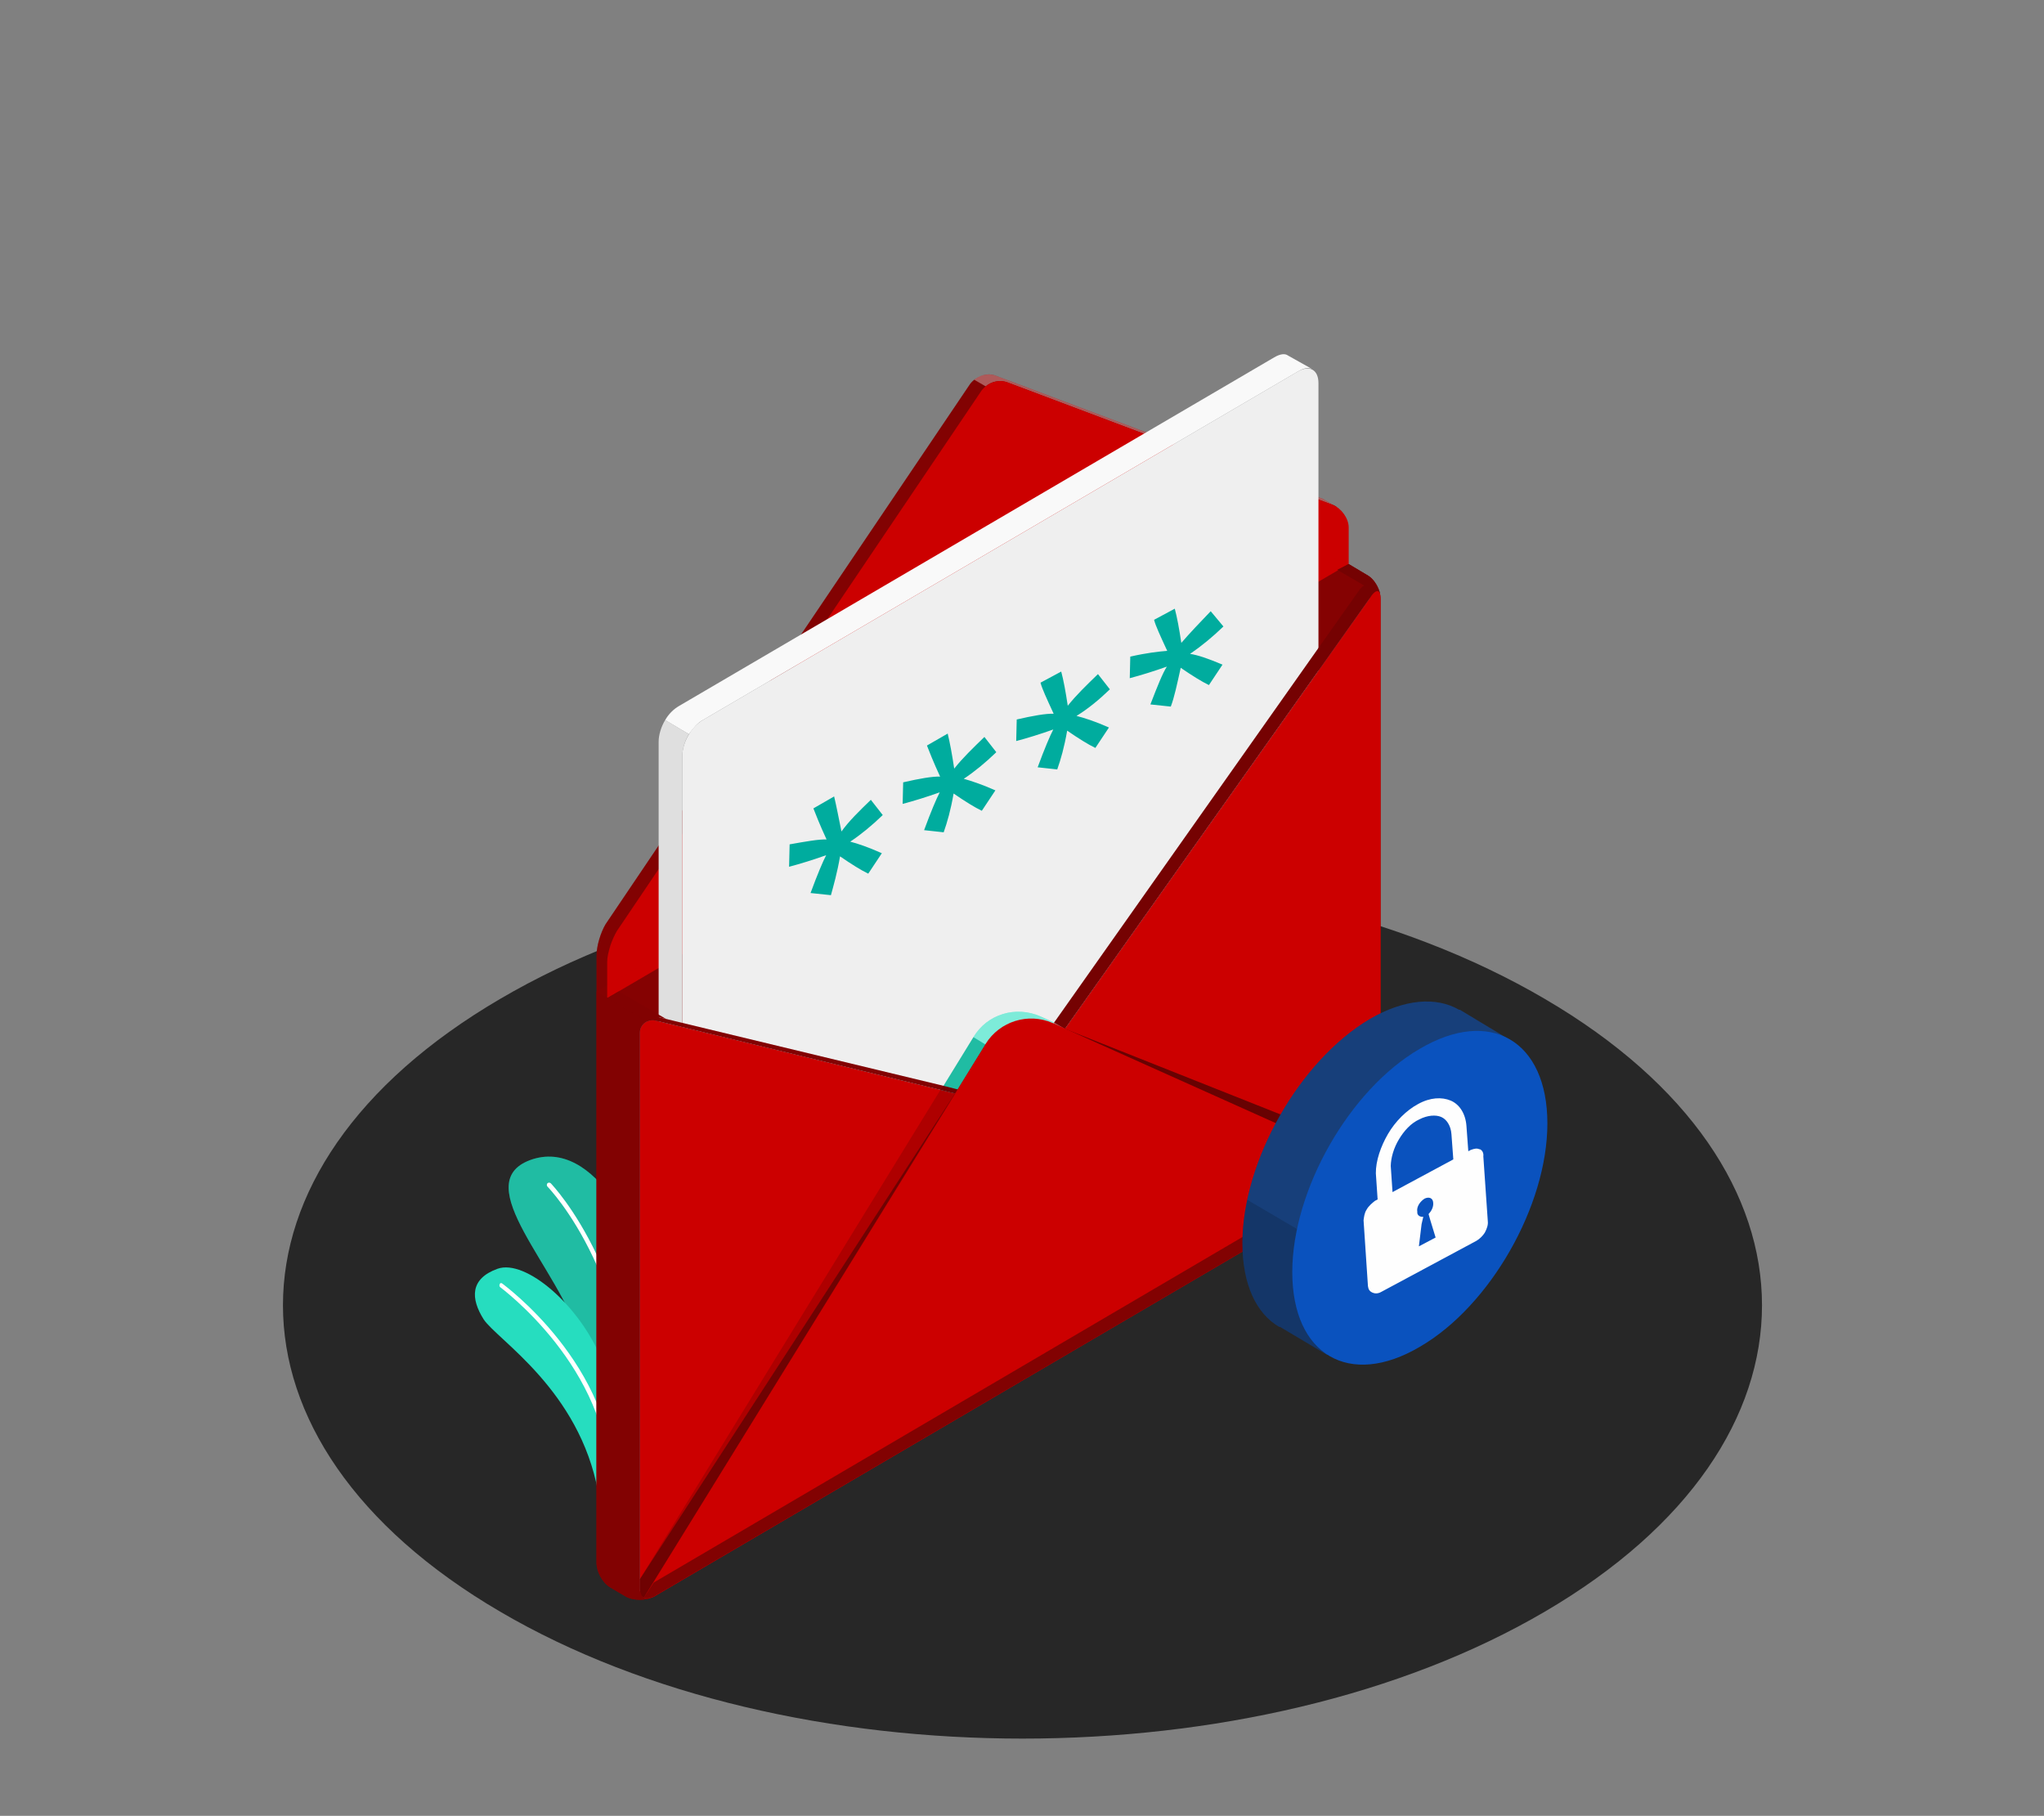 <svg width="197" height="175" viewBox="0 0 197 175" fill="none" xmlns="http://www.w3.org/2000/svg">
<rect x="0" y="0" width="197" height="175" fill="#808080" stroke="none"/>
<g clip-path="url(#clip0_2353_12100)">
<path d="M148.899 96.275C176.795 112.595 176.795 138.995 148.899 155.315C121.083 171.635 76.01 171.635 48.193 155.315C20.298 138.995 20.298 112.595 48.193 96.275C76.01 79.955 121.083 79.955 148.899 96.275Z" fill="#272727"/>
<path d="M59.461 142.435L62.85 140.435C62.85 140.435 63.717 132.995 63.165 127.235C62.377 119.235 57.255 109.555 51.109 111.795C45.041 114.035 53.945 122.275 55.915 129.075C57.885 135.955 59.461 142.435 59.461 142.435Z" fill="#26DDBF"/>
<path d="M59.461 142.435L62.85 140.435C62.85 140.435 63.717 132.995 63.165 127.235C62.377 119.235 57.255 109.555 51.109 111.795C45.041 114.035 53.945 122.275 55.915 129.075C57.885 135.955 59.461 142.435 59.461 142.435Z" fill="black" fill-opacity="0.149"/>
<path d="M61.274 141.555C61.116 141.555 61.037 141.475 61.037 141.315C61.668 123.475 52.842 114.435 52.763 114.355C52.685 114.275 52.685 114.115 52.763 114.035C52.842 113.955 53 113.955 53.079 114.035C53.157 114.115 62.062 123.315 61.51 141.395C61.431 141.475 61.353 141.555 61.274 141.555Z" fill="white"/>
<path d="M57.649 143.795L60.092 142.435C60.092 142.435 60.486 137.315 58.043 131.155C55.916 125.795 50.636 121.315 47.957 122.275C45.278 123.235 45.356 125.155 46.617 127.155C47.957 129.155 55.837 133.955 57.649 143.795Z" fill="#26DDBF"/>
<path d="M58.91 143.315C58.831 143.315 58.752 143.235 58.752 143.075C58.752 131.795 48.272 124.115 48.193 124.035C48.114 123.955 48.114 123.795 48.193 123.715C48.193 123.635 48.351 123.635 48.429 123.715C48.508 123.795 59.225 131.555 59.146 143.075C59.146 143.235 59.068 143.315 58.91 143.315Z" fill="white"/>
<path d="M57.492 95.555L128.884 53.715L131.721 55.395C132.509 55.795 133.061 56.835 133.061 57.715V111.235C133.061 112.115 132.509 113.155 131.721 113.555L63.008 153.875C62.298 154.275 61.038 154.275 60.328 153.875L58.831 152.995C58.043 152.515 57.492 151.475 57.492 150.595V95.555Z" fill="#820202"/>
<path d="M128.49 48.995L128.805 48.835L127.702 48.195C127.545 48.115 127.466 48.035 127.387 48.035L95.946 36.195C95.079 35.875 94.055 36.275 93.503 36.995L58.358 89.075C57.886 89.875 57.492 91.155 57.492 92.115C57.492 93.555 57.492 95.555 57.492 95.555L58.516 96.195L128.884 53.715V50.195C128.884 49.795 128.727 49.395 128.49 48.995Z" fill="#820202"/>
<path d="M128.805 48.835C128.648 48.755 128.569 48.675 128.49 48.675L97.049 36.835C96.34 36.595 95.552 36.755 95 37.235L93.897 36.595C94.449 36.115 95.315 35.955 95.946 36.195L127.387 48.035C127.466 48.035 127.545 48.115 127.702 48.195L128.805 48.835Z" fill="white" fill-opacity="0.349"/>
<path d="M58.201 89.395C58.279 89.315 58.279 89.235 58.358 89.075C58.279 89.235 58.279 89.315 58.201 89.395Z" fill="#26DDBF"/>
<path d="M93.74 36.754C93.74 36.674 93.818 36.674 93.896 36.595C93.818 36.674 93.74 36.674 93.74 36.754Z" fill="#26DDBF"/>
<path d="M57.728 90.595C57.807 90.355 57.885 90.035 57.964 89.795C57.885 90.035 57.807 90.355 57.728 90.595Z" fill="#26DDBF"/>
<path d="M57.964 89.795C58.043 89.715 58.122 89.555 58.201 89.475C58.122 89.555 58.043 89.715 57.964 89.795Z" fill="#26DDBF"/>
<path d="M93.503 36.995C93.582 36.915 93.661 36.835 93.74 36.755C93.661 36.835 93.582 36.915 93.503 36.995Z" fill="black" fill-opacity="0.2"/>
<path d="M94.606 37.635L59.462 89.715C58.989 90.514 58.516 91.794 58.516 92.754C58.516 94.195 58.516 96.195 58.516 96.195L129.987 54.355V50.834C129.987 49.955 129.278 48.995 128.49 48.675L97.049 36.834C96.182 36.514 95.158 36.914 94.606 37.635Z" fill="#CC0000"/>
<path d="M57.492 95.555L128.884 53.715L131.721 55.395C132.509 55.795 133.061 56.835 133.061 57.715V111.235C133.061 112.115 132.509 113.155 131.721 113.555L63.008 153.875C62.298 154.275 61.038 154.275 60.328 153.875L58.831 152.995C58.043 152.515 57.492 151.475 57.492 150.595V95.555Z" fill="#CC0000" fill-opacity="0.051"/>
<path d="M66.317 146.595L64.032 145.235C63.638 144.995 63.48 144.595 63.48 143.955V71.475C63.48 70.835 63.717 70.034 64.111 69.394L66.396 70.754C66.002 71.394 65.766 72.195 65.766 72.835V145.315C65.766 145.955 66.002 146.355 66.317 146.595Z" fill="#DFDFDF"/>
<path d="M67.735 69.395L125.102 35.795C126.205 35.155 127.072 35.635 127.072 36.915V109.395C127.072 110.675 126.205 112.195 125.102 112.835L67.735 146.435C66.632 147.075 65.765 146.595 65.765 145.315V72.835C65.765 71.555 66.632 70.035 67.735 69.395Z" fill="#EFEFEF"/>
<path d="M124.156 34.275L126.441 35.555C126.047 35.395 125.653 35.475 125.102 35.795L67.736 69.395C67.263 69.635 66.79 70.195 66.396 70.755L64.111 69.395C64.426 68.835 64.899 68.355 65.45 68.035L122.817 34.435C123.368 34.115 123.841 34.035 124.156 34.275Z" fill="#F9F9F9"/>
<path d="M131.248 111.955C131.248 111.955 131.248 111.955 131.169 112.035L101.462 98.595C99.098 97.555 96.34 98.435 95 100.675L63.165 152.435L61.983 153.155C61.668 153.395 61.353 153.395 61.116 153.235L93.818 99.955C95.158 97.715 97.916 96.915 100.28 97.955L131.248 111.955Z" fill="#26DDBF"/>
<path d="M92.085 105.315H92.163L63.165 152.435L61.983 153.155C61.668 153.395 61.353 153.395 61.116 153.315L90.903 104.675L92.085 105.315Z" fill="white" fill-opacity="0.4"/>
<path d="M131.248 111.955C131.248 111.955 131.248 111.955 131.169 112.035L101.462 98.595C99.098 97.555 96.34 98.435 95 100.675L93.818 99.955C95.158 97.715 97.916 96.915 100.28 97.955L131.248 111.955Z" fill="white" fill-opacity="0.4"/>
<path d="M133.061 57.395C132.982 56.995 132.824 56.915 132.509 57.075C132.43 57.155 132.273 57.235 132.194 57.395L132.036 57.635L102.644 99.155L98.31 105.315C97.758 106.035 96.734 106.435 95.867 106.275L92.085 105.395L63.165 98.355C62.929 98.355 62.771 98.355 62.614 98.355C62.535 98.355 62.456 98.435 62.377 98.435L63.165 97.955L91.06 104.675L94.843 105.635C95.631 105.795 96.734 105.395 97.207 104.675L101.619 98.515L131.091 56.755C131.248 56.595 131.327 56.515 131.485 56.435L128.884 54.915L129.987 54.355L131.721 55.395C132.351 55.715 132.903 56.595 133.061 57.395Z" fill="#820202"/>
<path d="M102.644 99.155L98.31 105.315C97.758 106.035 96.734 106.435 95.867 106.275L92.085 105.315H92.163L92.321 104.995L94.843 105.635C95.631 105.795 96.734 105.395 97.207 104.675L101.541 98.515L102.644 99.155Z" fill="white" fill-opacity="0.4"/>
<path d="M131.721 55.395L129.987 54.355L128.884 54.915L131.485 56.435C131.327 56.515 131.248 56.595 131.091 56.755L101.619 98.515H101.541L102.644 99.155L132.036 57.635L132.194 57.395C132.273 57.235 132.43 57.155 132.509 57.075C132.745 56.915 132.982 56.995 133.061 57.395C132.903 56.595 132.351 55.715 131.721 55.395Z" fill="black" fill-opacity="0.102"/>
<path d="M63.795 99.235L57.492 95.555V150.595C57.492 151.475 58.043 152.515 58.831 152.995L60.328 153.875C61.038 154.275 62.298 154.275 63.008 153.875L63.795 153.395V99.235Z" fill="#820202"/>
<path d="M132.036 57.635V110.515C132.036 110.995 131.879 111.475 131.642 111.955C131.406 112.275 131.169 112.595 130.854 112.835H130.775L130.697 112.915L61.983 153.155C61.825 153.235 61.747 153.315 61.668 153.315C61.668 153.235 61.668 153.155 61.668 153.075V99.555C61.668 98.755 62.377 98.195 63.165 98.355L92.085 105.395L95.867 106.275C96.734 106.435 97.758 106.035 98.31 105.315L102.644 99.155L132.036 57.635Z" fill="#445964"/>
<path d="M133.061 57.715V111.235C133.061 111.635 132.903 112.195 132.667 112.595C132.43 112.915 132.194 113.235 131.879 113.475L131.8 113.555C131.8 113.555 131.8 113.555 131.721 113.555L63.007 153.875C62.613 154.035 62.298 154.115 62.062 153.955C61.904 153.875 61.747 153.635 61.668 153.315C61.668 153.235 61.668 153.155 61.668 153.075V99.555C61.668 98.755 62.377 98.195 63.165 98.355L92.085 105.395L95.867 106.275C96.734 106.435 97.758 106.035 98.31 105.315L102.644 99.155L132.036 57.635L132.194 57.395C132.667 56.755 133.061 56.835 133.061 57.715Z" fill="#CC0000"/>
<path d="M131.721 113.555C131.8 113.555 131.8 113.555 131.8 113.555L131.879 113.475C132.194 113.235 132.43 112.915 132.667 112.595C132.903 112.195 133.061 111.635 133.061 111.235L102.644 99.154L123.053 118.675L131.721 113.555Z" fill="#820202"/>
<path d="M131.721 113.555C131.8 113.555 131.8 113.555 131.8 113.555L131.879 113.475C132.194 113.235 132.43 112.915 132.667 112.595C132.903 112.195 133.061 111.635 133.061 111.235L102.644 99.154L123.053 118.675L131.721 113.555Z" fill="black" fill-opacity="0.2"/>
<path d="M61.668 153.075C61.668 153.555 61.825 153.875 62.062 153.955C62.298 154.115 62.613 154.035 63.007 153.875L86.647 139.955L92.085 105.315L61.668 152.195V153.075Z" fill="#820202"/>
<path d="M132.667 112.595C132.43 112.915 132.194 113.235 131.879 113.475L131.8 113.555L63.008 153.875C62.614 154.035 62.298 154.115 62.062 153.955L95 100.595C96.34 98.435 99.098 97.555 101.462 98.595L132.667 112.595Z" fill="#CC0000"/>
<path d="M132.667 112.595C132.43 112.995 132.194 113.235 131.879 113.475L131.8 113.555L63.008 153.875C62.614 154.035 62.298 154.115 62.062 153.955L63.008 152.515L130.618 112.835H130.697C130.933 112.595 131.169 112.355 131.406 112.035L132.667 112.595Z" fill="#820202"/>
<path d="M57.728 90.595L58.831 91.235C58.673 91.795 58.516 92.275 58.516 92.755C58.516 94.195 58.516 96.195 58.516 96.195L57.492 95.555C57.492 95.555 57.492 93.555 57.492 92.115C57.492 91.635 57.57 91.155 57.728 90.595Z" fill="#820202" fill-opacity="0.149"/>
<path d="M64.189 98.195L63.165 97.955L62.377 98.435L61.274 97.795L58.516 96.195L59.619 95.555L64.189 98.195Z" fill="#820202"/>
<path d="M145.747 100.355L140.704 97.315H140.625C138.419 96.035 135.346 96.275 132.036 98.195C125.259 102.195 119.743 111.875 119.743 119.795C119.743 123.795 121.083 126.595 123.289 127.875H123.368L127.939 130.595L129.042 128.755C130.145 128.435 131.327 128.035 132.588 127.315C139.365 123.395 144.881 113.715 144.881 105.715C144.881 104.595 144.723 103.555 144.487 102.595L145.747 100.355Z" fill="#173F7A"/>
<path d="M120.216 115.635C119.901 117.075 119.743 118.435 119.743 119.795C119.743 123.795 121.083 126.595 123.289 127.875H123.368L127.939 130.595L129.042 128.755C130.145 128.435 131.327 128.035 132.588 127.315C133.77 126.675 134.873 125.795 135.897 124.835L120.216 115.635Z" fill="black" fill-opacity="0.149"/>
<path d="M136.843 101.075C130.066 104.995 124.55 114.675 124.55 122.595C124.55 130.595 130.066 133.795 136.843 129.795C143.62 125.875 149.136 116.195 149.136 108.275C149.136 100.275 143.62 97.075 136.843 101.075Z" fill="#0A52BE"/>
<path d="M95 100.675L62.062 153.955C61.825 153.875 61.668 153.555 61.668 153.075V152.195L90.666 104.995L90.903 104.675L93.818 99.955L95 100.675Z" fill="black" fill-opacity="0.149"/>
<path d="M64.189 98.195L59.619 95.555L58.516 96.195L61.274 97.795L62.377 98.435C62.456 98.355 62.535 98.355 62.614 98.355C62.771 98.355 62.929 98.355 63.165 98.355L65.371 98.915L90.666 104.995L90.903 104.675L64.189 98.195Z" fill="#820202" fill-opacity="0.102"/>
<path d="M76.052 83.534L76.104 81.374C77.688 81.092 78.875 80.881 79.663 80.9C78.989 79.443 78.618 78.474 78.395 77.908L80.393 76.756C80.608 77.642 80.818 78.767 81.1 80.134C81.834 79.112 82.803 78.175 83.932 77.082L85.079 78.55C84.03 79.565 82.985 80.42 81.944 81.115C82.649 81.292 83.665 81.636 84.991 82.228L83.682 84.198C82.981 83.861 82.049 83.278 80.964 82.531C80.689 84.125 80.345 85.317 80.085 86.271L78.12 86.064C78.794 84.24 79.296 83.052 79.626 82.419C78.354 82.869 77.163 83.24 76.052 83.534ZM86.997 77.475L87.047 75.396C88.632 75.034 89.82 74.823 90.607 74.842C89.933 73.385 89.562 72.416 89.339 71.85L91.338 70.698C91.553 71.584 91.762 72.709 91.966 74.074C92.779 73.053 93.747 72.117 94.877 71.023L96.024 72.492C94.975 73.507 93.93 74.362 92.888 75.057C93.514 75.232 94.61 75.578 95.935 76.171L94.627 78.139C93.926 77.802 92.994 77.22 91.908 76.474C91.633 78.067 91.289 79.259 90.951 80.212L89.064 80.006C89.739 78.182 90.24 76.993 90.571 76.361C89.299 76.811 88.108 77.182 86.997 77.475ZM97.942 71.417L97.992 69.338C99.577 68.976 100.764 68.765 101.552 68.784C100.878 67.327 100.428 66.356 100.284 65.792L102.28 64.72C102.497 65.525 102.707 66.651 102.91 68.016C103.723 66.996 104.692 66.058 105.821 64.966L106.969 66.433C105.919 67.448 104.874 68.304 103.754 68.997C104.459 69.174 105.554 69.52 106.88 70.112L105.571 72.082C104.87 71.745 103.938 71.162 102.853 70.415C102.578 72.009 102.234 73.201 101.896 74.153L100.009 73.948C100.683 72.124 101.185 70.936 101.515 70.303C100.243 70.753 99.052 71.124 97.942 71.417ZM108.886 65.359L108.936 63.28C110.521 62.918 111.707 62.787 112.497 62.726C111.822 61.269 111.373 60.298 111.229 59.734L113.225 58.662C113.442 59.468 113.651 60.593 113.855 61.958C114.666 61.017 115.636 60.001 116.687 58.906L117.913 60.376C116.864 61.391 115.819 62.246 114.697 63.019C115.404 63.116 116.42 63.46 117.825 64.054L116.516 66.023C115.815 65.686 114.883 65.104 113.797 64.358C113.444 65.949 113.177 67.223 112.84 68.096L110.875 67.888C111.547 66.144 112.051 64.876 112.46 64.245C111.188 64.695 109.997 65.066 108.886 65.359Z" fill="#00AC9E"/>
<path fill-rule="evenodd" clip-rule="evenodd" d="M132.521 115.728L132.775 115.598L132.604 113.079C132.592 111.869 133.078 110.478 133.78 109.274C134.481 108.071 135.564 106.994 136.668 106.404C137.859 105.744 138.974 105.719 139.805 106.063C140.637 106.407 141.244 107.287 141.335 108.507L141.515 110.947L141.769 110.817C142.101 110.696 142.346 110.646 142.571 110.754L142.649 110.763C142.874 110.871 143.001 111.129 142.963 111.446L143.395 117.705C143.435 118.032 143.308 118.42 143.104 118.798C142.909 119.096 142.636 119.385 142.294 119.585L133.124 124.506C132.782 124.706 132.469 124.668 132.244 124.56C132.019 124.452 131.882 124.274 131.842 123.946L131.42 117.608C131.458 117.291 131.507 116.894 131.702 116.595C131.906 116.217 132.257 115.938 132.521 115.728ZM137.311 115.509C137.731 115.319 138.112 115.446 138.133 115.932C138.163 116.339 137.958 116.717 137.685 117.006L137.852 117.59L138.364 119.265L136.752 120.115L137.012 117.971L137.177 117.266C136.855 117.307 136.561 117.11 136.599 116.792C136.501 116.296 136.881 115.779 137.311 115.509ZM134.211 114.888L140.07 111.737L139.889 109.297C139.829 108.484 139.427 107.87 138.899 107.644C138.371 107.419 137.569 107.482 136.807 107.872C135.968 108.253 135.324 108.98 134.827 109.805C134.33 110.631 134.058 111.565 134.04 112.368L134.211 114.888Z" fill="#FEFEFE"/>
</g>
<defs>
<clipPath id="clip0_2353_12100">
<rect width="197" height="174" fill="white" transform="translate(0 0.738)"/>
</clipPath>
</defs>
</svg>
